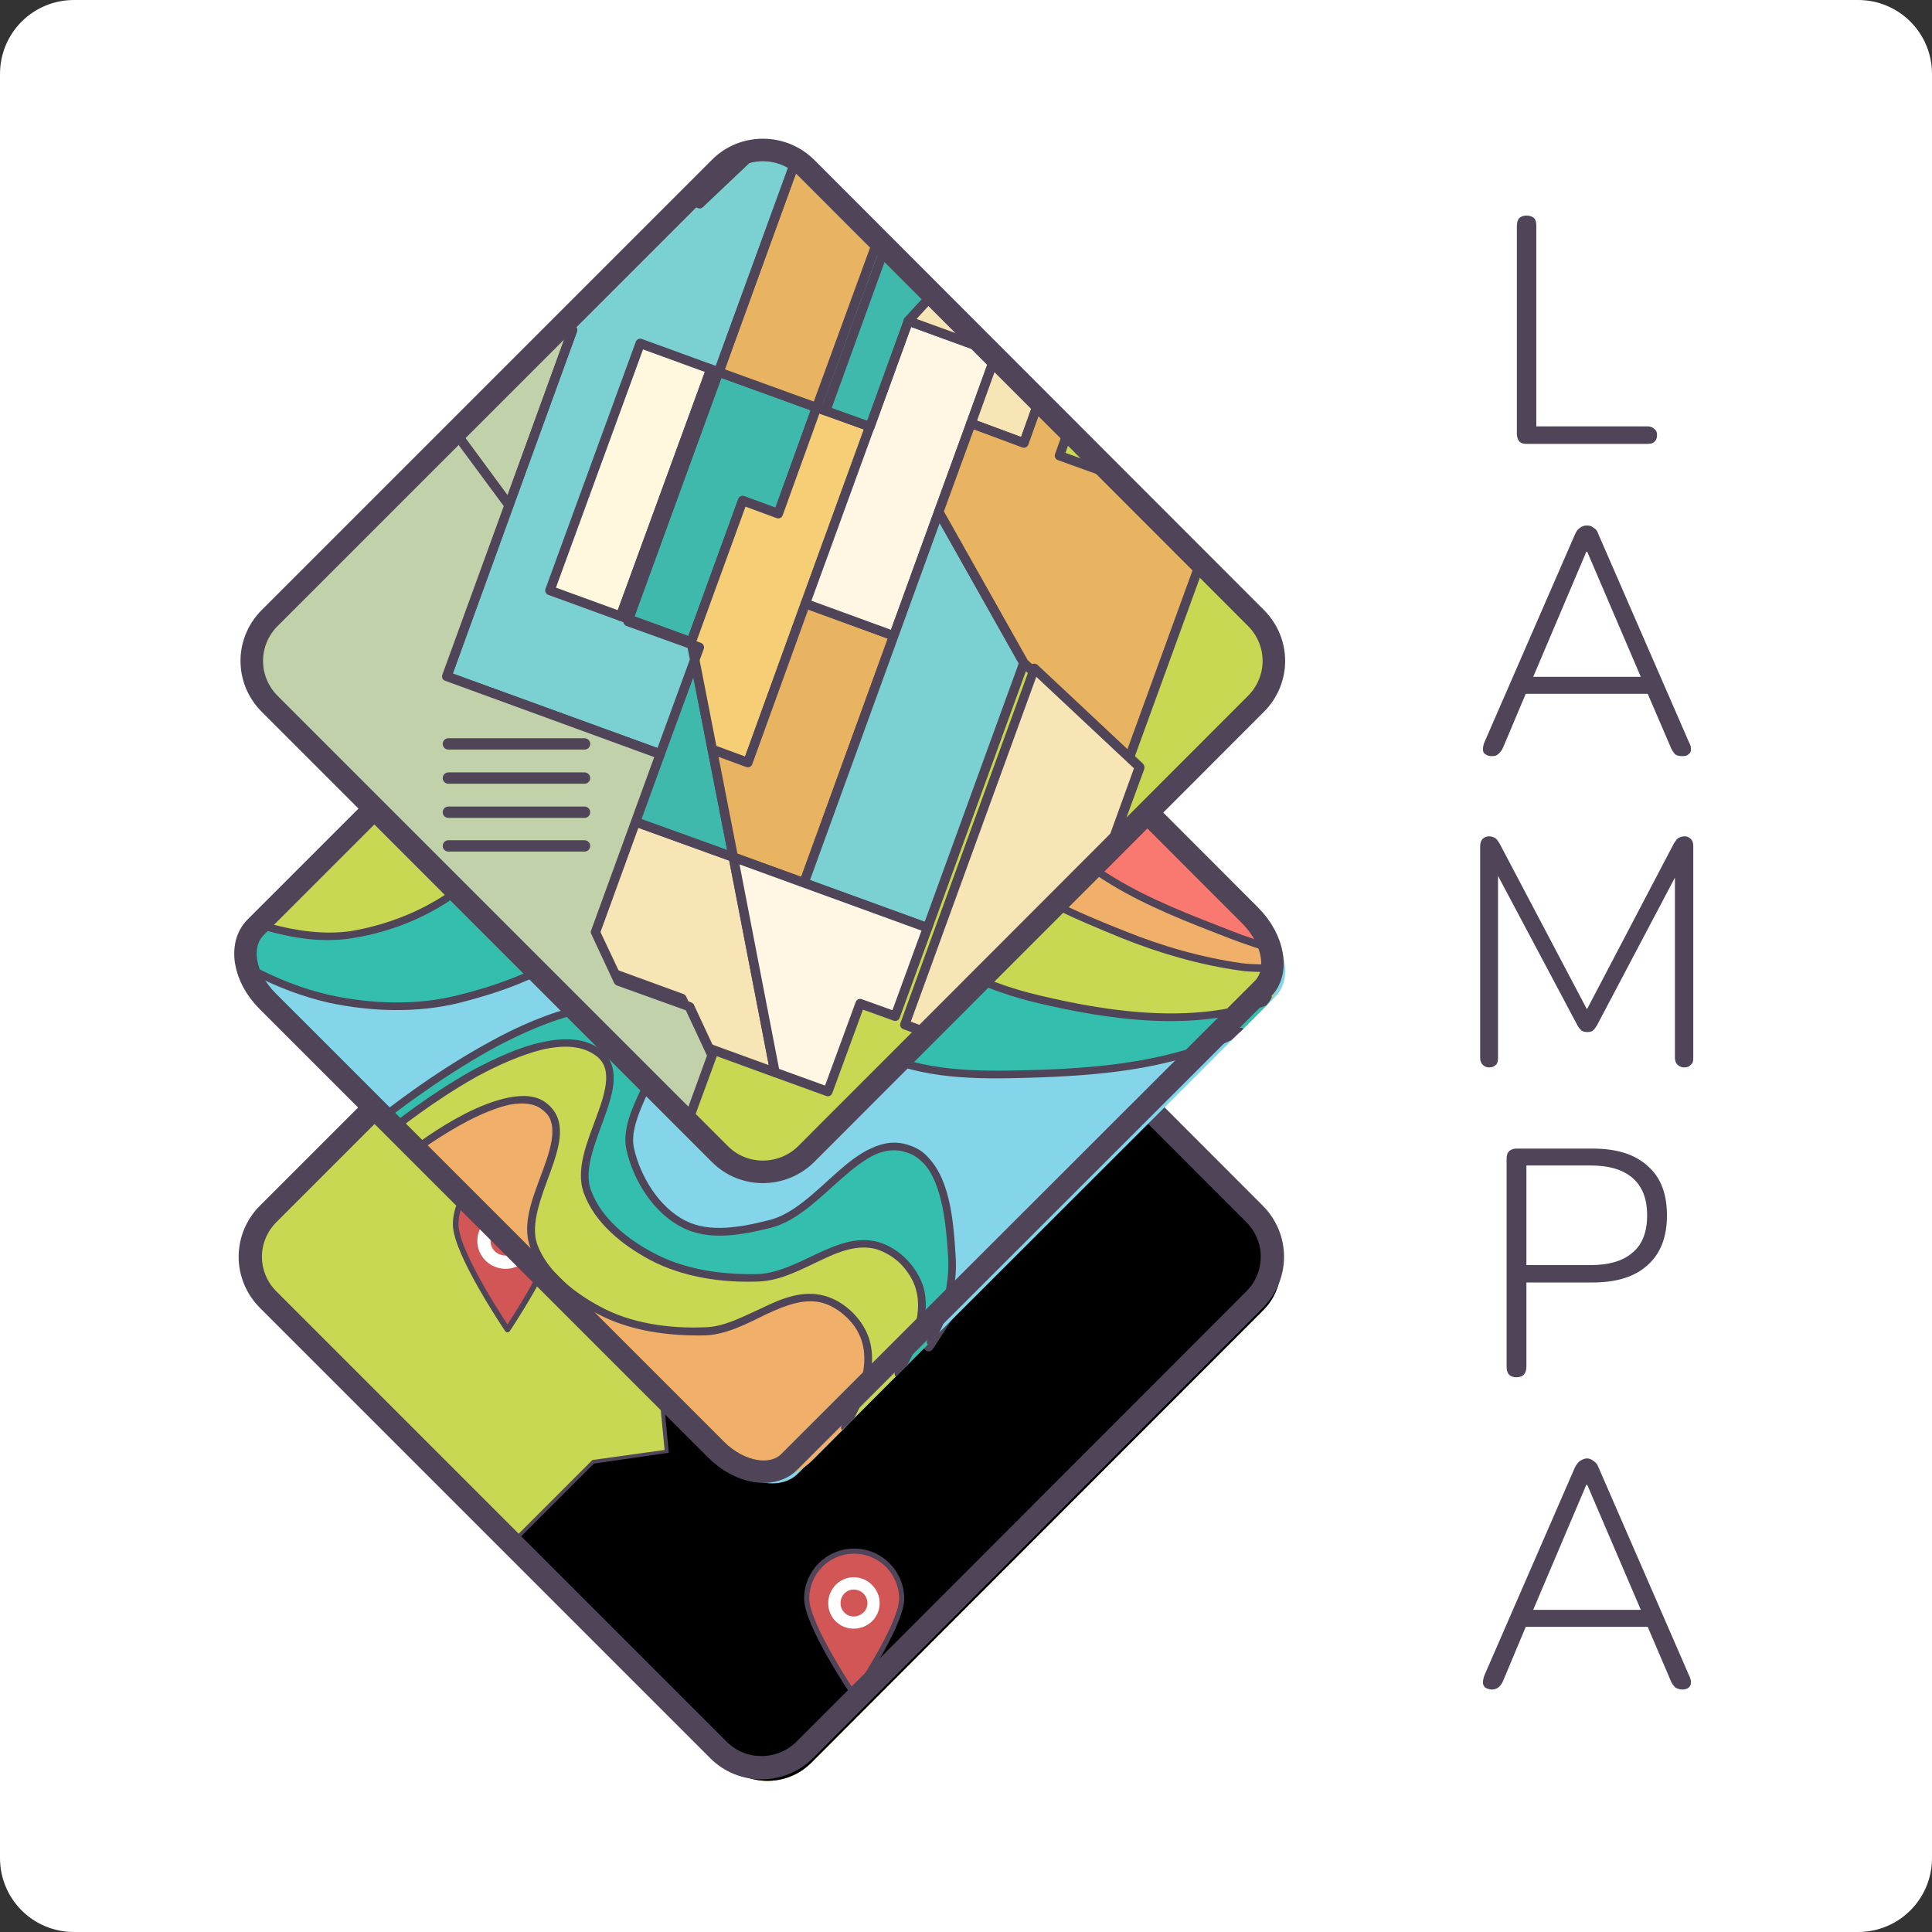 <?xml version="1.0" encoding="UTF-8"?>
<svg xmlns="http://www.w3.org/2000/svg" xmlns:xlink="http://www.w3.org/1999/xlink" width="16px" height="16px" viewBox="0 0 16 16" version="1.1">
<rect x="0" y="0" width="16" height="16" fill="#333333" stroke="none"/>
<g id="surface1">
<path style=" stroke:none;fill-rule:nonzero;fill:rgb(100%,100%,100%);fill-opacity:1;" d="M 0.613 0 L 15.387 0 C 15.727 0 16 0.273 16 0.613 L 16 15.387 C 16 15.727 15.727 16 15.387 16 L 0.613 16 C 0.273 16 0 15.727 0 15.387 L 0 0.613 C 0 0.273 0.273 0 0.613 0 Z M 0.613 0 "/>
<path style=" stroke:none;fill-rule:nonzero;fill:rgb(78.431%,84.706%,32.549%);fill-opacity:1;" d="M 6.715 6.395 L 10.457 10.141 C 10.656 10.34 10.656 10.656 10.457 10.855 L 6.715 14.602 C 6.516 14.797 6.195 14.797 6 14.602 L 2.254 10.855 C 2.055 10.656 2.055 10.34 2.254 10.141 L 6 6.395 C 6.195 6.199 6.516 6.199 6.715 6.395 Z M 6.715 6.395 "/>
<path style=" stroke:none;fill-rule:nonzero;fill:rgb(94.118%,69.02%,41.176%);fill-opacity:1;" d="M 6.355 6.246 C 6.227 6.246 6.098 6.297 6 6.395 L 3.574 8.824 L 4.207 9.457 L 6.074 9.016 L 6.34 7.504 L 7.051 6.793 L 6.535 6.281 C 6.477 6.258 6.418 6.246 6.355 6.246 Z M 6.355 6.246 "/>
<path style=" stroke:none;fill-rule:nonzero;fill:rgb(30.98%,26.667%,34.51%);fill-opacity:1;" d="M 7.027 6.773 L 6.316 7.484 C 6.312 7.488 6.309 7.492 6.309 7.5 L 6.047 8.988 L 4.219 9.422 L 3.594 8.801 L 3.551 8.844 L 4.188 9.48 C 4.195 9.488 4.203 9.492 4.215 9.488 L 6.078 9.043 C 6.094 9.043 6.102 9.031 6.102 9.02 L 6.367 7.52 L 7.07 6.816 Z M 7.027 6.773 "/>
<path style=" stroke:none;fill-rule:nonzero;fill:rgb(20.392%,74.51%,67.843%);fill-opacity:1;" d="M 7.051 6.793 L 6.34 7.504 L 6.074 9.016 L 5.266 9.207 L 5.539 12.031 L 6.426 12.922 L 7.758 12.301 L 8.203 12.742 L 9.074 12.238 L 10.457 10.855 C 10.605 10.711 10.641 10.5 10.574 10.32 Z M 7.051 6.793 "/>
<path style=" stroke:none;fill-rule:nonzero;fill:rgb(71.373%,47.843%,49.804%);fill-opacity:1;" d="M 5.539 12.031 L 4.918 12.121 L 4.219 12.82 L 6 14.602 C 6.195 14.797 6.516 14.797 6.715 14.602 L 9.074 12.238 L 8.203 12.742 L 7.758 12.301 L 6.426 12.922 Z M 5.539 12.031 "/>
<path style=" stroke:none;fill-rule:nonzero;fill:rgb(30.98%,26.667%,34.51%);fill-opacity:1;" d="M 7.027 6.773 L 6.316 7.484 C 6.312 7.488 6.309 7.492 6.309 7.5 L 6.047 8.988 L 5.262 9.176 C 5.246 9.18 5.234 9.195 5.234 9.211 L 5.504 12.008 L 4.914 12.09 C 4.906 12.09 4.902 12.094 4.895 12.102 L 4.188 12.809 L 4.23 12.855 L 4.934 12.152 L 5.543 12.062 C 5.562 12.062 5.574 12.047 5.57 12.031 L 5.301 9.23 L 6.078 9.047 C 6.094 9.043 6.102 9.031 6.102 9.02 L 6.367 7.52 L 7.07 6.816 Z M 7.027 6.773 "/>
<path style=" stroke:none;fill-rule:nonzero;fill:rgb(30.98%,26.667%,34.51%);fill-opacity:1;" d="M 5.539 12 C 5.531 12 5.523 12.004 5.516 12.012 C 5.504 12.023 5.504 12.043 5.516 12.055 L 6.406 12.941 C 6.414 12.953 6.43 12.953 6.441 12.949 L 7.754 12.336 L 8.18 12.766 C 8.191 12.777 8.207 12.777 8.219 12.77 L 8.988 12.324 L 9.16 12.152 L 8.207 12.703 L 7.781 12.277 C 7.773 12.27 7.758 12.266 7.746 12.27 L 6.434 12.883 L 5.562 12.012 C 5.555 12.004 5.547 12 5.539 12 Z M 5.539 12 "/>
<path style=" stroke:none;fill-rule:nonzero;fill:rgb(0%,0%,0%);fill-opacity:1;" d="M 6.355 6.246 C 6.227 6.246 6.098 6.297 6 6.395 L 3.574 8.824 L 4.207 9.457 L 6.074 9.016 L 5.266 9.207 L 5.539 12.031 L 4.918 12.121 L 4.219 12.82 L 6 14.602 C 6.195 14.797 6.516 14.797 6.715 14.602 L 10.457 10.855 C 10.605 10.711 10.641 10.5 10.574 10.32 L 7.051 6.793 L 6.535 6.281 C 6.477 6.258 6.418 6.246 6.355 6.246 Z M 6.355 6.246 "/>
<path style="fill-rule:nonzero;fill:rgb(82.353%,33.725%,33.725%);fill-opacity:1;stroke-width:1.25;stroke-linecap:round;stroke-linejoin:round;stroke:rgb(30.98%,26.667%,34.51%);stroke-opacity:1;stroke-miterlimit:4;" d="M -25.708 313.207 C -25.708 319.662 -37.282 336.688 -37.282 336.688 C -37.282 336.688 -48.855 319.662 -48.855 313.207 C -48.855 306.864 -43.736 301.634 -37.282 301.634 C -30.939 301.634 -25.708 306.864 -25.708 313.207 Z M -25.708 313.207 " transform="matrix(0.035,0,0,0.035,6.566,-3.072)"/>
<path style=" stroke:none;fill-rule:nonzero;fill:rgb(100%,100%,100%);fill-opacity:1;" d="M 5.477 7.93 C 5.477 8.051 5.379 8.148 5.258 8.148 C 5.137 8.148 5.039 8.051 5.039 7.93 C 5.039 7.809 5.137 7.711 5.258 7.711 C 5.379 7.711 5.477 7.809 5.477 7.93 Z M 5.477 7.93 "/>
<path style=" stroke:none;fill-rule:nonzero;fill:rgb(82.353%,33.725%,33.725%);fill-opacity:1;" d="M 5.371 7.93 C 5.371 7.992 5.32 8.043 5.258 8.043 C 5.195 8.043 5.141 7.992 5.141 7.93 C 5.141 7.867 5.195 7.812 5.258 7.812 C 5.32 7.812 5.371 7.867 5.371 7.93 Z M 5.371 7.93 "/>
<path style="fill-rule:nonzero;fill:rgb(82.353%,33.725%,33.725%);fill-opacity:1;stroke-width:1.25;stroke-linecap:round;stroke-linejoin:round;stroke:rgb(30.98%,26.667%,34.51%);stroke-opacity:1;stroke-miterlimit:4;" d="M -25.753 313.211 C -25.753 319.626 -37.323 336.696 -37.323 336.696 C -37.323 336.696 -48.894 319.626 -48.894 313.211 C -48.894 306.795 -43.739 301.64 -37.323 301.64 C -30.908 301.64 -25.753 306.91 -25.753 313.211 Z M -25.753 313.211 " transform="matrix(0.034,0,0,0.034,8.343,2.59)"/>
<path style=" stroke:none;fill-rule:nonzero;fill:rgb(100%,100%,100%);fill-opacity:1;" d="M 7.285 13.277 C 7.285 13.395 7.188 13.488 7.07 13.488 C 6.953 13.488 6.859 13.395 6.859 13.277 C 6.859 13.16 6.953 13.062 7.07 13.062 C 7.188 13.062 7.285 13.16 7.285 13.277 Z M 7.285 13.277 "/>
<path style=" stroke:none;fill-rule:nonzero;fill:rgb(82.353%,33.725%,33.725%);fill-opacity:1;" d="M 7.184 13.277 C 7.184 13.336 7.133 13.387 7.07 13.387 C 7.008 13.387 6.961 13.336 6.961 13.277 C 6.961 13.215 7.008 13.164 7.07 13.164 C 7.133 13.164 7.184 13.215 7.184 13.277 Z M 7.184 13.277 "/>
<path style="fill-rule:nonzero;fill:rgb(82.353%,33.725%,33.725%);fill-opacity:1;stroke-width:1.25;stroke-linecap:round;stroke-linejoin:round;stroke:rgb(30.98%,26.667%,34.51%);stroke-opacity:1;stroke-miterlimit:4;" d="M -25.763 313.226 C -25.763 319.595 -37.249 336.72 -37.249 336.72 C -37.249 336.72 -48.84 319.595 -48.84 313.226 C -48.84 306.856 -43.723 301.635 -37.249 301.635 C -30.879 301.635 -25.763 306.856 -25.763 313.226 Z M -25.763 313.226 " transform="matrix(0.037,0,0,0.037,5.581,-1.448)"/>
<path style=" stroke:none;fill-rule:nonzero;fill:rgb(100%,100%,100%);fill-opacity:1;" d="M 4.418 10.277 C 4.418 10.406 4.312 10.508 4.188 10.508 C 4.059 10.508 3.953 10.406 3.953 10.277 C 3.953 10.148 4.059 10.043 4.188 10.043 C 4.312 10.043 4.418 10.148 4.418 10.277 Z M 4.418 10.277 "/>
<path style=" stroke:none;fill-rule:nonzero;fill:rgb(82.353%,33.725%,33.725%);fill-opacity:1;" d="M 4.309 10.277 C 4.309 10.344 4.254 10.398 4.188 10.398 C 4.117 10.398 4.062 10.344 4.062 10.277 C 4.062 10.207 4.117 10.152 4.188 10.152 C 4.254 10.152 4.309 10.207 4.309 10.277 Z M 4.309 10.277 "/>
<path style="fill-rule:nonzero;fill:rgb(82.353%,33.725%,33.725%);fill-opacity:1;stroke-width:1.25;stroke-linecap:round;stroke-linejoin:round;stroke:rgb(30.98%,26.667%,34.51%);stroke-opacity:1;stroke-miterlimit:4;" d="M -25.715 313.202 C -25.715 319.611 -37.288 336.66 -37.288 336.66 C -37.288 336.66 -48.861 319.611 -48.861 313.202 C -48.861 306.793 -43.696 301.629 -37.288 301.629 C -30.879 301.629 -25.715 306.856 -25.715 313.202 Z M -25.715 313.202 " transform="matrix(0.063,0,0,0.063,10.04,-10.057)"/>
<path style=" stroke:none;fill-rule:nonzero;fill:rgb(100%,100%,100%);fill-opacity:1;" d="M 8.09 9.617 C 8.09 9.832 7.914 10.008 7.699 10.008 C 7.484 10.008 7.309 9.832 7.309 9.617 C 7.309 9.402 7.484 9.227 7.699 9.227 C 7.914 9.227 8.09 9.402 8.09 9.617 Z M 8.09 9.617 "/>
<path style=" stroke:none;fill-rule:nonzero;fill:rgb(82.353%,33.725%,33.725%);fill-opacity:1;" d="M 7.902 9.617 C 7.902 9.73 7.812 9.824 7.699 9.824 C 7.586 9.824 7.492 9.73 7.492 9.617 C 7.492 9.504 7.586 9.414 7.699 9.414 C 7.812 9.414 7.902 9.504 7.902 9.617 Z M 7.902 9.617 "/>
<path style="fill:none;stroke-width:6.2;stroke-linecap:round;stroke-linejoin:round;stroke:rgb(30.98%,26.667%,34.51%);stroke-opacity:1;stroke-miterlimit:4;" d="M 637.398 102.765 L 806.838 102.853 C 815.854 102.853 823.013 110.012 823.013 119.028 L 823.102 288.468 C 823.013 297.396 815.766 304.644 806.927 304.644 L 637.398 304.644 C 628.382 304.644 621.223 297.484 621.223 288.468 L 621.223 118.94 C 621.223 110.101 628.471 102.853 637.398 102.765 Z M 637.398 102.765 " transform="matrix(0.022,0.022,-0.022,0.022,-5.099,-9.961)"/>
<path style=" stroke:none;fill-rule:nonzero;fill:rgb(51.765%,83.529%,91.765%);fill-opacity:1;" d="M 2.152 7.742 L 6.102 3.793 C 6.242 3.652 6.516 3.699 6.715 3.895 L 10.457 7.641 C 10.656 7.84 10.703 8.113 10.562 8.254 L 6.609 12.203 C 6.469 12.344 6.195 12.297 6 12.102 L 2.254 8.355 C 2.055 8.156 2.012 7.887 2.152 7.742 Z M 2.152 7.742 "/>
<path style=" stroke:none;fill-rule:nonzero;fill:rgb(20.392%,74.51%,67.843%);fill-opacity:1;" d="M 4.918 4.977 L 2.152 7.742 C 2.082 7.812 2.059 7.914 2.074 8.023 C 2.285 8.137 2.504 8.223 2.734 8.273 C 3.082 8.348 3.453 8.359 3.801 8.273 C 4.223 8.168 4.684 7.996 4.953 7.652 C 5.254 7.266 5.32 6.719 5.309 6.23 C 5.297 5.816 5.062 5.438 4.941 5.043 C 4.934 5.02 4.926 4.996 4.918 4.977 Z M 4.918 4.977 "/>
<path style=" stroke:none;fill-rule:nonzero;fill:rgb(78.431%,84.706%,32.549%);fill-opacity:1;" d="M 4.512 5.383 L 2.215 7.68 C 2.441 7.738 2.68 7.777 2.91 7.742 C 3.266 7.684 3.617 7.531 3.887 7.297 C 4.18 7.043 4.414 6.695 4.508 6.32 C 4.59 6.016 4.562 5.699 4.512 5.383 Z M 4.512 5.383 "/>
<path style=" stroke:none;fill-rule:nonzero;fill:rgb(20.392%,74.51%,67.843%);fill-opacity:1;" d="M 6.305 3.711 C 6.227 3.715 6.152 3.742 6.102 3.793 L 5.867 4.031 C 5.891 4.152 5.914 4.27 5.93 4.367 C 6.062 5.16 6.152 5.961 6.195 6.766 C 6.211 7.059 6.082 7.379 6.195 7.652 C 6.387 8.117 6.812 8.492 7.262 8.719 C 7.637 8.902 8.086 8.906 8.504 8.895 C 9.102 8.879 9.738 8.824 10.27 8.547 L 10.5 8.316 C 10.652 8.117 10.641 7.832 10.457 7.652 L 6.633 3.828 C 6.527 3.75 6.41 3.711 6.305 3.711 Z M 6.305 3.711 "/>
<path style=" stroke:none;fill-rule:nonzero;fill:rgb(78.431%,84.706%,32.549%);fill-opacity:1;" d="M 6.305 3.711 C 6.227 3.715 6.152 3.742 6.102 3.793 L 6.102 3.797 C 6.137 3.906 6.172 4.016 6.195 4.102 C 6.43 4.891 6.508 5.734 6.816 6.496 C 6.996 6.941 7.18 7.414 7.527 7.742 C 7.816 8.012 8.207 8.184 8.594 8.273 C 9.219 8.422 9.926 8.52 10.523 8.281 C 10.652 8.086 10.629 7.824 10.457 7.652 L 6.633 3.828 C 6.527 3.75 6.41 3.711 6.305 3.711 Z M 6.305 3.711 "/>
<path style=" stroke:none;fill-rule:nonzero;fill:rgb(94.118%,69.02%,41.176%);fill-opacity:1;" d="M 6.398 3.723 C 6.496 3.938 6.637 4.234 6.73 4.457 C 6.98 5.043 7.117 5.68 7.438 6.23 C 7.629 6.559 7.859 6.875 8.148 7.117 C 8.484 7.398 8.898 7.578 9.305 7.742 C 9.617 7.867 9.945 7.961 10.281 8.008 C 10.367 8.02 10.496 8.02 10.605 8.016 C 10.605 7.883 10.559 7.754 10.457 7.652 L 6.633 3.828 C 6.559 3.77 6.477 3.734 6.398 3.723 Z M 6.398 3.723 "/>
<path style=" stroke:none;fill-rule:nonzero;fill:rgb(97.647%,47.059%,43.529%);fill-opacity:1;" d="M 6.551 3.746 C 6.551 3.746 6.844 4.281 6.996 4.543 C 7.168 4.844 7.34 5.141 7.527 5.434 C 7.781 5.824 8.008 6.246 8.328 6.586 C 8.586 6.863 8.891 7.098 9.215 7.297 C 9.52 7.484 9.859 7.609 10.191 7.742 C 10.305 7.785 10.465 7.836 10.586 7.875 C 10.562 7.793 10.523 7.715 10.457 7.652 Z M 6.551 3.746 "/>
<path style=" stroke:none;fill-rule:nonzero;fill:rgb(20.392%,74.51%,67.843%);fill-opacity:1;" d="M 7.672 9.609 C 7.629 9.57 7.582 9.535 7.527 9.516 C 7.117 9.367 6.797 10.031 6.375 10.137 C 6.145 10.195 5.875 10.246 5.664 10.137 C 5.438 10.02 5.277 9.766 5.219 9.516 C 5.137 9.164 5.672 8.68 5.398 8.449 C 4.793 7.945 3.176 9.25 3.176 9.25 L 6.02 12.09 C 6.215 12.289 6.531 12.289 6.73 12.09 L 7.707 11.113 C 7.824 10.902 7.898 10.648 7.883 10.402 C 7.867 10.145 7.84 9.793 7.672 9.609 Z M 7.672 9.609 "/>
<path style=" stroke:none;fill-rule:nonzero;fill:rgb(78.431%,84.706%,32.549%);fill-opacity:1;" d="M 7.484 10.449 C 7.418 10.387 7.344 10.336 7.262 10.316 C 6.934 10.23 6.621 10.57 6.285 10.582 C 5.984 10.594 5.664 10.547 5.398 10.402 C 5.176 10.285 4.953 10.105 4.863 9.871 C 4.73 9.508 5.262 8.949 4.953 8.719 C 4.477 8.355 3.266 9.34 3.266 9.34 L 6.02 12.09 C 6.215 12.289 6.531 12.289 6.73 12.09 L 7.438 11.379 C 7.559 11.168 7.684 10.906 7.617 10.672 C 7.594 10.59 7.547 10.512 7.484 10.449 Z M 7.484 10.449 "/>
<path style=" stroke:none;fill-rule:nonzero;fill:rgb(94.118%,69.02%,41.176%);fill-opacity:1;" d="M 7.039 10.891 C 6.977 10.828 6.898 10.781 6.816 10.758 C 6.492 10.672 6.18 11.016 5.84 11.027 C 5.539 11.035 5.219 10.992 4.953 10.848 C 4.73 10.73 4.508 10.551 4.422 10.316 C 4.285 9.953 4.812 9.398 4.508 9.16 C 4.215 8.93 3.445 9.516 3.445 9.516 L 6.02 12.09 C 6.215 12.289 6.531 12.289 6.73 12.09 L 6.996 11.824 C 7.117 11.613 7.238 11.348 7.172 11.113 C 7.148 11.035 7.102 10.957 7.039 10.891 Z M 7.039 10.891 "/>
<path style=" stroke:none;fill-rule:nonzero;fill:rgb(30.98%,26.667%,34.51%);fill-opacity:1;" d="M 7.062 10.871 C 6.996 10.805 6.914 10.754 6.824 10.73 C 6.648 10.684 6.48 10.75 6.32 10.828 C 6.156 10.902 6 10.988 5.84 10.992 C 5.543 11.004 5.227 10.961 4.969 10.82 C 4.75 10.703 4.531 10.527 4.449 10.305 C 4.391 10.141 4.48 9.918 4.559 9.703 C 4.598 9.594 4.633 9.488 4.637 9.391 C 4.641 9.293 4.613 9.203 4.527 9.137 C 4.445 9.07 4.332 9.066 4.211 9.09 C 4.094 9.113 3.969 9.164 3.852 9.223 C 3.617 9.344 3.426 9.492 3.426 9.492 C 3.426 9.492 3.422 9.492 3.422 9.496 L 3.465 9.539 C 3.477 9.531 3.66 9.395 3.879 9.281 C 3.992 9.223 4.113 9.172 4.223 9.148 C 4.332 9.129 4.426 9.137 4.488 9.188 C 4.559 9.238 4.578 9.305 4.574 9.391 C 4.57 9.473 4.539 9.574 4.5 9.68 C 4.422 9.895 4.316 10.129 4.391 10.328 C 4.48 10.574 4.715 10.754 4.938 10.875 C 5.211 11.023 5.535 11.066 5.844 11.059 C 6.02 11.051 6.188 10.961 6.348 10.883 C 6.508 10.809 6.66 10.75 6.809 10.789 C 6.883 10.809 6.957 10.855 7.016 10.914 C 7.078 10.973 7.121 11.047 7.141 11.121 C 7.203 11.344 7.086 11.598 6.969 11.809 C 6.961 11.82 6.965 11.836 6.973 11.844 L 7.074 11.746 C 7.176 11.551 7.262 11.32 7.203 11.105 C 7.18 11.02 7.129 10.938 7.062 10.871 Z M 7.062 10.871 "/>
<path style=" stroke:none;fill-rule:nonzero;fill:rgb(30.98%,26.667%,34.51%);fill-opacity:1;" d="M 7.504 10.426 C 7.438 10.359 7.355 10.309 7.27 10.285 C 7.094 10.238 6.926 10.309 6.766 10.383 C 6.602 10.461 6.441 10.543 6.285 10.551 C 5.984 10.559 5.672 10.516 5.41 10.375 C 5.195 10.262 4.977 10.086 4.895 9.859 C 4.832 9.695 4.926 9.473 5.004 9.258 C 5.043 9.148 5.078 9.043 5.082 8.945 C 5.086 8.848 5.059 8.758 4.973 8.691 C 4.844 8.594 4.668 8.59 4.48 8.633 C 4.297 8.672 4.098 8.766 3.914 8.863 C 3.551 9.066 3.246 9.312 3.246 9.312 C 3.246 9.316 3.246 9.316 3.246 9.316 L 3.289 9.359 C 3.297 9.355 3.59 9.117 3.945 8.918 C 4.125 8.82 4.32 8.734 4.496 8.691 C 4.672 8.652 4.824 8.66 4.934 8.742 C 5.004 8.793 5.023 8.859 5.02 8.941 C 5.016 9.027 4.984 9.129 4.945 9.234 C 4.867 9.449 4.762 9.684 4.836 9.883 C 4.926 10.129 5.156 10.312 5.383 10.434 C 5.656 10.578 5.98 10.625 6.285 10.613 C 6.465 10.605 6.629 10.516 6.789 10.441 C 6.949 10.363 7.102 10.305 7.254 10.344 C 7.328 10.367 7.402 10.41 7.461 10.469 C 7.52 10.531 7.566 10.605 7.586 10.68 C 7.648 10.898 7.531 11.156 7.41 11.363 C 7.406 11.379 7.41 11.391 7.418 11.402 L 7.516 11.301 C 7.621 11.105 7.707 10.879 7.648 10.66 C 7.621 10.574 7.57 10.492 7.504 10.426 Z M 7.504 10.426 "/>
<path style=" stroke:none;fill-rule:nonzero;fill:rgb(30.98%,26.667%,34.51%);fill-opacity:1;" d="M 7.691 9.59 C 7.652 9.543 7.598 9.508 7.539 9.488 C 7.426 9.445 7.32 9.461 7.219 9.508 C 7.121 9.551 7.027 9.625 6.934 9.707 C 6.75 9.871 6.566 10.059 6.367 10.105 C 6.137 10.164 5.875 10.211 5.676 10.109 C 5.461 10 5.305 9.75 5.25 9.508 C 5.215 9.352 5.32 9.148 5.41 8.953 C 5.453 8.855 5.496 8.758 5.504 8.668 C 5.516 8.578 5.496 8.492 5.418 8.426 C 5.254 8.293 5.031 8.281 4.789 8.332 C 4.547 8.387 4.285 8.5 4.047 8.633 C 3.562 8.898 3.156 9.227 3.156 9.227 L 3.199 9.273 C 3.207 9.266 3.605 8.949 4.074 8.688 C 4.312 8.559 4.57 8.445 4.801 8.395 C 5.035 8.344 5.234 8.359 5.375 8.477 C 5.438 8.527 5.453 8.586 5.441 8.66 C 5.434 8.738 5.398 8.828 5.352 8.926 C 5.266 9.117 5.145 9.328 5.188 9.523 C 5.246 9.777 5.41 10.043 5.648 10.164 C 5.871 10.281 6.148 10.227 6.383 10.168 C 6.605 10.113 6.793 9.914 6.977 9.754 C 7.066 9.676 7.156 9.605 7.246 9.562 C 7.336 9.523 7.422 9.512 7.516 9.547 C 7.566 9.562 7.609 9.594 7.648 9.633 C 7.805 9.801 7.836 10.148 7.852 10.406 C 7.867 10.641 7.797 10.891 7.68 11.098 C 7.672 11.109 7.676 11.125 7.684 11.137 L 7.777 11.039 C 7.875 10.844 7.93 10.621 7.914 10.402 C 7.898 10.145 7.875 9.785 7.691 9.59 Z M 7.691 9.59 "/>
<path style=" stroke:none;fill-rule:nonzero;fill:rgb(30.98%,26.667%,34.51%);fill-opacity:1;" d="M 4.539 5.355 L 4.484 5.41 C 4.531 5.719 4.555 6.023 4.48 6.312 C 4.383 6.68 4.152 7.023 3.867 7.273 C 3.602 7.504 3.254 7.652 2.906 7.711 C 2.688 7.742 2.461 7.711 2.242 7.652 L 2.191 7.703 C 2.426 7.77 2.672 7.809 2.914 7.77 C 3.273 7.715 3.633 7.559 3.906 7.32 C 4.203 7.062 4.441 6.707 4.539 6.328 C 4.621 6.008 4.59 5.68 4.539 5.355 Z M 4.539 5.355 "/>
<path style=" stroke:none;fill-rule:nonzero;fill:rgb(30.98%,26.667%,34.51%);fill-opacity:1;" d="M 4.945 4.949 L 4.895 5 C 4.898 5.016 4.906 5.035 4.91 5.051 C 5.035 5.453 5.266 5.828 5.277 6.23 C 5.289 6.715 5.219 7.258 4.93 7.633 C 4.668 7.969 4.211 8.137 3.793 8.242 C 3.453 8.328 3.082 8.316 2.738 8.242 C 2.508 8.191 2.285 8.102 2.074 7.988 C 2.074 8.012 2.078 8.039 2.086 8.066 C 2.289 8.172 2.504 8.254 2.727 8.305 C 3.078 8.379 3.457 8.391 3.805 8.305 C 4.234 8.195 4.703 8.027 4.977 7.672 C 5.285 7.277 5.352 6.723 5.34 6.23 C 5.328 5.805 5.094 5.422 4.973 5.031 C 4.961 5.004 4.953 4.977 4.945 4.949 Z M 4.945 4.949 "/>
<path style=" stroke:none;fill-rule:nonzero;fill:rgb(30.98%,26.667%,34.51%);fill-opacity:1;" d="M 6.531 3.723 C 6.52 3.734 6.52 3.75 6.523 3.762 C 6.523 3.762 6.816 4.297 6.969 4.559 C 7.141 4.859 7.312 5.16 7.5 5.449 C 7.754 5.84 7.98 6.262 8.305 6.609 C 8.566 6.887 8.875 7.125 9.199 7.324 C 9.508 7.512 9.848 7.641 10.18 7.77 C 10.297 7.816 10.457 7.867 10.574 7.906 C 10.582 7.906 10.59 7.906 10.594 7.902 C 10.59 7.883 10.582 7.859 10.574 7.84 C 10.457 7.801 10.309 7.754 10.203 7.711 C 9.871 7.582 9.531 7.453 9.23 7.27 C 8.91 7.074 8.605 6.84 8.352 6.566 C 8.035 6.227 7.809 5.809 7.555 5.414 C 7.367 5.125 7.195 4.828 7.023 4.527 C 6.895 4.309 6.699 3.949 6.629 3.824 Z M 6.531 3.723 "/>
<path style=" stroke:none;fill-rule:nonzero;fill:rgb(30.98%,26.667%,34.51%);fill-opacity:1;" d="M 6.359 3.715 C 6.457 3.93 6.602 4.242 6.699 4.469 C 6.949 5.051 7.086 5.691 7.41 6.246 C 7.605 6.578 7.832 6.898 8.129 7.145 C 8.469 7.426 8.887 7.605 9.293 7.77 C 9.605 7.895 9.938 7.992 10.277 8.039 C 10.363 8.051 10.492 8.051 10.602 8.047 C 10.602 8.027 10.605 8.004 10.602 7.984 C 10.496 7.988 10.367 7.988 10.285 7.977 C 9.953 7.93 9.625 7.836 9.316 7.711 C 8.91 7.551 8.5 7.371 8.168 7.094 C 7.883 6.855 7.656 6.539 7.465 6.215 C 7.148 5.672 7.008 5.031 6.758 4.441 C 6.664 4.219 6.527 3.93 6.438 3.73 C 6.41 3.723 6.387 3.719 6.359 3.715 Z M 6.359 3.715 "/>
<path style=" stroke:none;fill-rule:nonzero;fill:rgb(30.98%,26.667%,34.51%);fill-opacity:1;" d="M 6.125 3.773 C 6.117 3.781 6.109 3.785 6.102 3.793 L 6.074 3.82 C 6.109 3.926 6.141 4.027 6.164 4.109 C 6.398 4.898 6.477 5.738 6.789 6.508 C 6.969 6.949 7.152 7.43 7.508 7.762 C 7.801 8.043 8.195 8.211 8.586 8.305 C 9.195 8.449 9.887 8.547 10.484 8.328 C 10.504 8.305 10.523 8.281 10.535 8.254 C 10.527 8.25 10.52 8.25 10.512 8.254 C 9.926 8.484 9.223 8.391 8.602 8.242 C 8.219 8.152 7.832 7.984 7.551 7.719 C 7.211 7.395 7.027 6.93 6.848 6.484 C 6.539 5.727 6.461 4.887 6.227 4.09 C 6.199 4 6.164 3.891 6.125 3.773 Z M 6.125 3.773 "/>
<path style=" stroke:none;fill-rule:nonzero;fill:rgb(30.98%,26.667%,34.51%);fill-opacity:1;" d="M 5.891 4.004 L 5.84 4.055 C 5.863 4.172 5.883 4.281 5.898 4.371 C 6.031 5.164 6.121 5.965 6.164 6.766 C 6.172 6.906 6.145 7.059 6.129 7.211 C 6.113 7.363 6.105 7.52 6.168 7.664 C 6.363 8.137 6.793 8.52 7.246 8.746 C 7.629 8.938 8.086 8.938 8.504 8.926 C 9.074 8.91 9.68 8.863 10.199 8.613 L 10.297 8.52 C 10.289 8.512 10.277 8.508 10.266 8.512 C 9.742 8.793 9.105 8.848 8.504 8.863 C 8.086 8.875 7.641 8.871 7.277 8.688 C 6.832 8.469 6.414 8.094 6.227 7.641 C 6.172 7.512 6.176 7.367 6.191 7.219 C 6.207 7.07 6.234 6.914 6.227 6.762 C 6.184 5.957 6.094 5.156 5.961 4.363 C 5.941 4.258 5.918 4.133 5.891 4.004 Z M 5.891 4.004 "/>
<path style="fill:none;stroke-width:6;stroke-linecap:round;stroke-linejoin:round;stroke:rgb(30.98%,26.667%,34.51%);stroke-opacity:1;stroke-miterlimit:4;" d="M 149.405 241.769 L 275.78 115.394 C 280.28 110.894 289.03 112.394 295.405 118.644 L 415.155 238.519 C 421.53 244.894 423.03 253.644 418.53 258.144 L 292.03 384.519 C 287.53 389.019 278.78 387.519 272.53 381.269 L 152.655 261.394 C 146.28 255.019 144.905 246.394 149.405 241.769 Z M 149.405 241.769 " transform="matrix(0.031,0,0,0.031,-2.517,0.187)"/>
<path style=" stroke:none;fill-rule:nonzero;fill:rgb(78.431%,84.706%,32.549%);fill-opacity:1;" d="M 2.273 5.145 L 6 1.414 C 6.199 1.219 6.516 1.219 6.711 1.414 L 10.441 5.145 C 10.637 5.34 10.637 5.656 10.441 5.852 L 6.711 9.582 C 6.516 9.777 6.195 9.777 6 9.582 L 2.273 5.855 C 2.074 5.656 2.074 5.34 2.273 5.145 Z M 2.273 5.145 "/>
<path style="fill-rule:nonzero;fill:rgb(96.863%,89.804%,70.98%);fill-opacity:1;stroke-width:2.511;stroke-linecap:butt;stroke-linejoin:round;stroke:rgb(30.98%,26.667%,34.51%);stroke-opacity:1;stroke-miterlimit:4;" d="M 230.477 247.05 L 240.727 218.8 L 269.102 229.05 L 280.227 286.55 L 261.352 279.675 L 255.352 266.8 L 236.477 259.925 Z M 230.477 247.05 " transform="matrix(0.031,0,0,0.031,-2.269,-0.002)"/>
<path style="fill-rule:nonzero;fill:rgb(25.098%,72.549%,67.843%);fill-opacity:1;stroke-width:2.511;stroke-linecap:butt;stroke-linejoin:round;stroke:rgb(30.98%,26.667%,34.51%);stroke-opacity:1;stroke-miterlimit:4;" d="M 269.102 229.05 L 257.852 171.55 L 240.727 218.8 Z M 269.102 229.05 " transform="matrix(0.031,0,0,0.031,-2.269,-0.002)"/>
<path style=" stroke:none;fill-rule:nonzero;fill:rgb(48.235%,81.569%,81.961%);fill-opacity:1;" d="M 4.742 2.738 L 3.699 5.602 L 5.469 6.246 L 5.789 5.359 L 5.199 5.145 L 6.598 1.312 L 6.301 1.203 L 5.793 1.688 Z M 4.742 2.738 "/>
<path style="fill-rule:nonzero;fill:rgb(100%,97.255%,87.451%);fill-opacity:1;stroke-width:2.511;stroke-linecap:butt;stroke-linejoin:round;stroke:rgb(30.98%,26.667%,34.51%);stroke-opacity:1;stroke-miterlimit:4;" d="M 238.977 164.675 L 220.102 157.8 L 244.227 91.8 L 263.102 98.675 Z M 238.977 164.675 " transform="matrix(0.031,0,0,0.031,-2.269,-0.002)"/>
<path style="fill-rule:nonzero;fill:rgb(25.098%,72.549%,67.843%);fill-opacity:1;stroke-width:2.511;stroke-linecap:butt;stroke-linejoin:round;stroke:rgb(30.98%,26.667%,34.51%);stroke-opacity:1;stroke-miterlimit:4;" d="M 263.102 98.675 L 238.977 164.675 L 257.852 171.55 L 271.602 133.8 L 281.102 137.3 L 291.352 108.925 Z M 263.102 98.675 " transform="matrix(0.031,0,0,0.031,-2.269,-0.002)"/>
<path style="fill-rule:nonzero;fill:rgb(96.471%,80.784%,46.275%);fill-opacity:1;stroke-width:2.511;stroke-linecap:butt;stroke-linejoin:round;stroke:rgb(30.98%,26.667%,34.51%);stroke-opacity:1;stroke-miterlimit:4;" d="M 263.477 200.3 L 257.852 171.55 L 271.602 133.8 L 281.102 137.3 L 291.352 108.925 L 305.602 114.05 L 272.977 203.8 Z M 263.477 200.3 " transform="matrix(0.031,0,0,0.031,-2.269,-0.002)"/>
<path style="fill-rule:nonzero;fill:rgb(91.373%,70.588%,38.431%);fill-opacity:1;stroke-width:2.511;stroke-linecap:butt;stroke-linejoin:round;stroke:rgb(30.98%,26.667%,34.51%);stroke-opacity:1;stroke-miterlimit:4;" d="M 263.477 200.3 L 269.102 229.05 L 287.977 235.925 L 311.977 169.925 L 288.352 161.3 L 272.977 203.8 Z M 263.477 200.3 " transform="matrix(0.031,0,0,0.031,-2.269,-0.002)"/>
<path style="fill-rule:nonzero;fill:rgb(100%,96.863%,89.02%);fill-opacity:1;stroke-width:2.511;stroke-linecap:butt;stroke-linejoin:round;stroke:rgb(30.98%,26.667%,34.51%);stroke-opacity:1;stroke-miterlimit:4;" d="M 315.852 85.8 L 288.352 161.3 L 311.977 169.925 L 338.602 96.55 L 334.727 92.675 Z M 315.852 85.8 " transform="matrix(0.031,0,0,0.031,-2.269,-0.002)"/>
<path style=" stroke:none;fill-rule:nonzero;fill:rgb(91.373%,70.588%,38.431%);fill-opacity:1;" d="M 6.59 1.324 L 5.953 3.082 L 6.836 3.402 L 7.336 2.035 L 6.711 1.414 C 6.676 1.379 6.633 1.348 6.59 1.324 Z M 6.59 1.324 "/>
<path style="fill-rule:nonzero;fill:rgb(25.098%,72.549%,67.843%);fill-opacity:1;stroke-width:2.511;stroke-linecap:butt;stroke-linejoin:round;stroke:rgb(30.98%,26.667%,34.51%);stroke-opacity:1;stroke-miterlimit:4;" d="M 307.352 65.175 L 291.352 108.925 L 305.602 114.05 L 315.852 85.8 L 321.602 79.55 " transform="matrix(0.031,0,0,0.031,-2.269,-0.002)"/>
<path style="fill-rule:nonzero;fill:rgb(96.863%,89.804%,70.98%);fill-opacity:1;stroke-width:2.511;stroke-linecap:butt;stroke-linejoin:round;stroke:rgb(30.98%,26.667%,34.51%);stroke-opacity:1;stroke-miterlimit:4;" d="M 321.602 79.55 L 315.852 85.8 L 334.727 92.675 M 338.602 96.55 L 332.602 113.175 L 346.727 118.425 L 350.352 108.3 " transform="matrix(0.031,0,0,0.031,-2.269,-0.002)"/>
<path style="fill-rule:nonzero;fill:rgb(48.235%,81.569%,81.961%);fill-opacity:1;stroke-width:2.511;stroke-linecap:butt;stroke-linejoin:round;stroke:rgb(30.98%,26.667%,34.51%);stroke-opacity:1;stroke-miterlimit:4;" d="M 323.977 136.8 L 346.727 177.175 L 320.977 247.925 L 287.977 235.925 Z M 323.977 136.8 " transform="matrix(0.031,0,0,0.031,-2.269,-0.002)"/>
<path style="fill-rule:nonzero;fill:rgb(100%,96.863%,89.02%);fill-opacity:1;stroke-width:2.511;stroke-linecap:butt;stroke-linejoin:round;stroke:rgb(30.98%,26.667%,34.51%);stroke-opacity:1;stroke-miterlimit:4;" d="M 280.227 286.55 L 294.352 291.675 L 302.977 268.175 L 312.352 271.55 L 320.977 247.925 L 269.102 229.05 Z M 280.227 286.55 " transform="matrix(0.031,0,0,0.031,-2.269,-0.002)"/>
<path style="fill-rule:nonzero;fill:rgb(91.373%,70.588%,38.431%);fill-opacity:1;stroke-width:2.511;stroke-linecap:butt;stroke-linejoin:round;stroke:rgb(30.98%,26.667%,34.51%);stroke-opacity:1;stroke-miterlimit:4;" d="M 350.352 108.3 L 346.727 118.425 L 332.602 113.175 L 323.977 136.8 L 346.727 177.175 L 374.602 203.3 L 393.477 151.425 M 368.352 126.175 L 356.227 121.8 L 358.227 116.175 " transform="matrix(0.031,0,0,0.031,-2.269,-0.002)"/>
<path style=" stroke:none;fill-rule:nonzero;fill:rgb(96.863%,89.804%,70.98%);fill-opacity:1;" d="M 8.566 5.535 L 7.492 8.484 L 7.77 8.586 L 9.113 7.242 L 9.438 6.352 Z M 8.566 5.535 "/>
<path style=" stroke:none;fill-rule:nonzero;fill:rgb(75.686%,82.353%,67.059%);fill-opacity:1;" d="M 6.211 1.289 C 6.199 1.293 6.191 1.297 6.18 1.301 L 5.793 1.688 Z M 4.742 2.734 L 3.824 3.652 L 4.215 4.184 Z M 4.742 2.734 "/>
<path style=" stroke:none;fill-rule:nonzero;fill:rgb(30.98%,26.667%,34.51%);fill-opacity:1;" d="M 6.363 1.266 L 6.582 1.348 C 6.594 1.352 6.609 1.348 6.617 1.34 C 6.539 1.293 6.449 1.27 6.363 1.266 Z M 6.285 1.273 C 6.25 1.277 6.215 1.285 6.18 1.301 L 5.766 1.715 C 5.781 1.727 5.805 1.73 5.82 1.715 Z M 4.77 2.707 L 4.676 2.801 L 4.203 4.102 L 3.855 3.629 C 3.855 3.629 3.852 3.629 3.852 3.625 L 3.797 3.684 L 4.184 4.207 C 4.191 4.219 4.207 4.227 4.219 4.223 C 4.234 4.223 4.246 4.211 4.25 4.199 L 4.777 2.75 C 4.785 2.734 4.781 2.719 4.77 2.707 Z M 4.77 2.707 "/>
<path style=" stroke:none;fill-rule:nonzero;fill:rgb(30.98%,26.667%,34.51%);fill-opacity:1;" d="M 4.676 2.801 L 3.664 5.586 C 3.656 5.609 3.664 5.629 3.684 5.637 L 5.457 6.281 C 5.477 6.289 5.5 6.277 5.504 6.258 L 5.828 5.375 C 5.836 5.352 5.824 5.332 5.805 5.324 L 5.25 5.121 L 6.633 1.324 C 6.641 1.305 6.629 1.281 6.609 1.273 L 6.316 1.168 C 6.312 1.168 6.312 1.168 6.309 1.168 L 5.766 1.715 C 5.781 1.727 5.805 1.73 5.82 1.715 L 6.312 1.25 L 6.547 1.336 L 5.164 5.133 C 5.156 5.152 5.168 5.176 5.188 5.184 L 5.742 5.383 L 5.445 6.195 L 3.75 5.578 L 4.777 2.75 C 4.785 2.734 4.781 2.719 4.77 2.707 Z M 4.676 2.801 "/>
<path style=" stroke:none;fill-rule:nonzero;fill:rgb(30.98%,26.667%,34.51%);fill-opacity:1;" d="M 8.547 5.5 C 8.539 5.508 8.531 5.512 8.531 5.523 L 7.457 8.473 C 7.449 8.492 7.461 8.516 7.48 8.523 L 7.738 8.617 L 7.797 8.559 C 7.793 8.555 7.789 8.551 7.785 8.551 L 7.543 8.461 L 8.582 5.605 L 9.391 6.363 L 9.078 7.227 C 9.074 7.242 9.078 7.258 9.09 7.266 L 9.18 7.176 L 9.477 6.367 C 9.48 6.352 9.477 6.336 9.465 6.324 L 8.594 5.508 C 8.582 5.496 8.562 5.492 8.547 5.5 Z M 8.547 5.5 "/>
<path style=" stroke:none;fill-rule:nonzero;fill:rgb(75.686%,82.353%,67.059%);fill-opacity:1;" d="M 2.324 5.152 C 2.125 5.352 2.125 5.668 2.324 5.863 L 5.711 9.25 L 5.898 8.738 L 5.711 8.336 L 5.121 8.121 L 4.934 7.719 L 5.469 6.246 L 3.699 5.602 L 4.215 4.184 L 3.824 3.652 Z M 2.324 5.152 "/>
<path style=" stroke:none;fill-rule:nonzero;fill:rgb(30.98%,26.667%,34.51%);fill-opacity:1;" d="M 3.797 3.684 L 4.172 4.191 L 3.664 5.586 C 3.656 5.609 3.664 5.629 3.684 5.637 L 5.418 6.27 L 4.895 7.707 C 4.891 7.715 4.891 7.727 4.898 7.738 L 5.086 8.141 C 5.09 8.148 5.098 8.156 5.105 8.16 L 5.68 8.367 L 5.855 8.742 L 5.68 9.223 L 5.734 9.277 C 5.742 9.273 5.746 9.27 5.746 9.266 L 5.934 8.754 C 5.938 8.742 5.938 8.73 5.934 8.723 L 5.746 8.32 C 5.742 8.312 5.734 8.305 5.723 8.301 L 5.148 8.09 L 4.973 7.719 L 5.504 6.258 C 5.512 6.238 5.504 6.215 5.48 6.207 L 3.75 5.578 L 4.25 4.199 C 4.254 4.188 4.254 4.172 4.246 4.16 L 3.855 3.629 C 3.855 3.629 3.852 3.629 3.852 3.625 Z M 3.797 3.684 "/>
<path style=" stroke:none;fill-rule:nonzero;fill:rgb(30.98%,26.667%,34.51%);fill-opacity:1;" d="M 6.555 1.309 L 5.914 3.066 C 5.906 3.086 5.918 3.109 5.938 3.117 L 6.824 3.438 C 6.844 3.445 6.867 3.438 6.875 3.414 L 7.363 2.066 L 7.305 2.008 L 6.812 3.352 L 6.004 3.059 L 6.625 1.344 C 6.602 1.332 6.578 1.32 6.555 1.309 Z M 6.555 1.309 "/>
<path style="fill:none;stroke-width:6;stroke-linecap:round;stroke-linejoin:round;stroke:rgb(30.98%,26.667%,34.51%);stroke-opacity:1;stroke-miterlimit:4;" d="M -14.017 218.691 L 155.512 218.691 C 164.351 218.691 171.599 225.939 171.687 234.867 L 171.599 404.307 C 171.599 413.323 164.439 420.482 155.424 420.482 L -14.017 420.57 C -22.944 420.482 -30.192 413.234 -30.192 404.395 L -30.192 234.867 C -30.192 225.851 -23.032 218.691 -14.017 218.691 Z M -14.017 218.691 " transform="matrix(0.022,-0.022,0.022,0.022,-2.269,-0.002)"/>
<path style="fill:none;stroke-width:3.027;stroke-linecap:round;stroke-linejoin:miter;stroke:rgb(30.98%,26.667%,34.51%);stroke-opacity:1;stroke-miterlimit:4;" d="M 192.977 198.8 L 229.352 198.8 " transform="matrix(0.031,0,0,0.031,-2.269,-0.002)"/>
<path style="fill:none;stroke-width:3.027;stroke-linecap:round;stroke-linejoin:miter;stroke:rgb(30.98%,26.667%,34.51%);stroke-opacity:1;stroke-miterlimit:4;" d="M 192.977 207.925 L 229.352 207.925 " transform="matrix(0.031,0,0,0.031,-2.269,-0.002)"/>
<path style="fill:none;stroke-width:3.027;stroke-linecap:round;stroke-linejoin:miter;stroke:rgb(30.98%,26.667%,34.51%);stroke-opacity:1;stroke-miterlimit:4;" d="M 192.977 217.05 L 229.352 217.05 " transform="matrix(0.031,0,0,0.031,-2.269,-0.002)"/>
<path style="fill:none;stroke-width:3.027;stroke-linecap:round;stroke-linejoin:miter;stroke:rgb(30.98%,26.667%,34.51%);stroke-opacity:1;stroke-miterlimit:4;" d="M 192.977 226.05 L 229.352 226.05 " transform="matrix(0.031,0,0,0.031,-2.269,-0.002)"/>
<path style=" stroke:none;fill-rule:nonzero;fill:rgb(30.98%,26.667%,34.51%);fill-opacity:1;" d="M 12.645 3.676 C 12.617 3.676 12.598 3.672 12.582 3.656 C 12.57 3.641 12.562 3.617 12.562 3.594 L 12.562 1.871 C 12.562 1.84 12.57 1.82 12.582 1.805 C 12.598 1.793 12.617 1.785 12.641 1.785 C 12.668 1.785 12.688 1.793 12.703 1.805 C 12.719 1.82 12.723 1.84 12.723 1.871 L 12.723 3.531 L 13.641 3.531 C 13.668 3.531 13.688 3.539 13.699 3.551 C 13.715 3.562 13.723 3.578 13.723 3.602 C 13.723 3.629 13.715 3.648 13.699 3.66 C 13.688 3.672 13.668 3.676 13.641 3.676 Z M 12.645 3.676 "/>
<path style=" stroke:none;fill-rule:nonzero;fill:rgb(30.98%,26.667%,34.51%);fill-opacity:1;" d="M 12.355 6.262 C 12.336 6.262 12.316 6.258 12.301 6.246 C 12.289 6.238 12.281 6.227 12.281 6.207 C 12.281 6.188 12.285 6.168 12.293 6.148 L 13.043 4.426 C 13.055 4.398 13.07 4.379 13.086 4.371 C 13.105 4.355 13.125 4.352 13.141 4.352 C 13.164 4.352 13.18 4.355 13.195 4.371 C 13.215 4.379 13.23 4.398 13.238 4.426 L 13.988 6.148 C 14 6.168 14.004 6.188 14.004 6.207 C 14.004 6.227 13.996 6.238 13.984 6.246 C 13.973 6.258 13.957 6.262 13.934 6.262 C 13.91 6.262 13.887 6.258 13.871 6.246 C 13.859 6.23 13.844 6.211 13.836 6.188 L 13.629 5.707 L 13.719 5.746 L 12.562 5.746 L 12.652 5.707 L 12.449 6.188 C 12.438 6.215 12.422 6.234 12.406 6.246 C 12.395 6.258 12.375 6.262 12.355 6.262 Z M 13.137 4.57 L 12.684 5.637 L 12.625 5.605 L 13.656 5.605 L 13.602 5.637 L 13.145 4.57 Z M 13.137 4.57 "/>
<path style=" stroke:none;fill-rule:nonzero;fill:rgb(30.98%,26.667%,34.51%);fill-opacity:1;" d="M 12.332 8.84 C 12.309 8.84 12.293 8.832 12.277 8.816 C 12.266 8.805 12.258 8.785 12.258 8.758 L 12.258 7.008 C 12.258 6.98 12.266 6.961 12.277 6.949 C 12.293 6.934 12.309 6.926 12.332 6.926 C 12.355 6.926 12.371 6.934 12.383 6.941 C 12.395 6.949 12.406 6.965 12.418 6.984 L 13.18 8.43 L 13.105 8.43 L 13.863 6.984 C 13.875 6.965 13.887 6.949 13.898 6.941 C 13.91 6.934 13.93 6.926 13.953 6.926 C 13.973 6.926 13.988 6.934 14.004 6.949 C 14.016 6.961 14.023 6.98 14.023 7.008 L 14.023 8.758 C 14.023 8.785 14.02 8.805 14.004 8.816 C 13.992 8.832 13.973 8.84 13.949 8.84 C 13.926 8.84 13.906 8.832 13.891 8.816 C 13.879 8.805 13.871 8.785 13.871 8.758 L 13.871 7.141 L 13.938 7.141 L 13.223 8.496 C 13.211 8.512 13.203 8.527 13.191 8.535 C 13.18 8.543 13.168 8.547 13.148 8.547 C 13.125 8.547 13.109 8.543 13.098 8.535 C 13.086 8.523 13.074 8.512 13.066 8.496 L 12.344 7.137 L 12.406 7.137 L 12.406 8.758 C 12.406 8.785 12.402 8.805 12.391 8.816 C 12.375 8.832 12.359 8.84 12.332 8.84 Z M 12.332 8.84 "/>
<path style=" stroke:none;fill-rule:nonzero;fill:rgb(30.98%,26.667%,34.51%);fill-opacity:1;" d="M 12.559 11.406 C 12.531 11.406 12.512 11.398 12.5 11.387 C 12.484 11.371 12.477 11.348 12.477 11.32 L 12.477 9.598 C 12.477 9.566 12.484 9.547 12.5 9.531 C 12.516 9.52 12.535 9.512 12.559 9.512 L 13.188 9.512 C 13.387 9.512 13.539 9.559 13.645 9.656 C 13.754 9.75 13.805 9.887 13.805 10.066 C 13.805 10.242 13.754 10.379 13.645 10.477 C 13.539 10.574 13.387 10.621 13.188 10.621 L 12.641 10.621 L 12.641 11.32 C 12.641 11.348 12.633 11.371 12.617 11.387 C 12.605 11.398 12.586 11.406 12.559 11.406 Z M 12.641 10.477 L 13.172 10.477 C 13.328 10.477 13.445 10.441 13.523 10.371 C 13.602 10.305 13.641 10.199 13.641 10.066 C 13.641 9.93 13.602 9.828 13.523 9.758 C 13.445 9.688 13.328 9.652 13.172 9.652 L 12.641 9.652 Z M 12.641 10.477 "/>
<path style=" stroke:none;fill-rule:nonzero;fill:rgb(30.98%,26.667%,34.51%);fill-opacity:1;" d="M 12.355 13.992 C 12.336 13.992 12.316 13.984 12.301 13.977 C 12.289 13.965 12.281 13.953 12.281 13.934 C 12.281 13.918 12.285 13.898 12.293 13.875 L 13.043 12.152 C 13.055 12.129 13.07 12.109 13.086 12.098 C 13.105 12.086 13.125 12.078 13.141 12.078 C 13.164 12.078 13.18 12.086 13.195 12.098 C 13.215 12.109 13.23 12.129 13.238 12.152 L 13.988 13.875 C 14 13.898 14.004 13.918 14.004 13.934 C 14.004 13.953 13.996 13.965 13.984 13.977 C 13.973 13.984 13.957 13.992 13.934 13.992 C 13.91 13.992 13.887 13.984 13.871 13.973 C 13.859 13.957 13.844 13.941 13.836 13.918 L 13.629 13.434 L 13.719 13.473 L 12.562 13.473 L 12.652 13.434 L 12.449 13.918 C 12.438 13.945 12.422 13.965 12.406 13.977 C 12.395 13.984 12.375 13.992 12.355 13.992 Z M 13.137 12.297 L 12.684 13.363 L 12.625 13.332 L 13.656 13.332 L 13.602 13.363 L 13.145 12.297 Z M 13.137 12.297 "/>
</g>
</svg>
